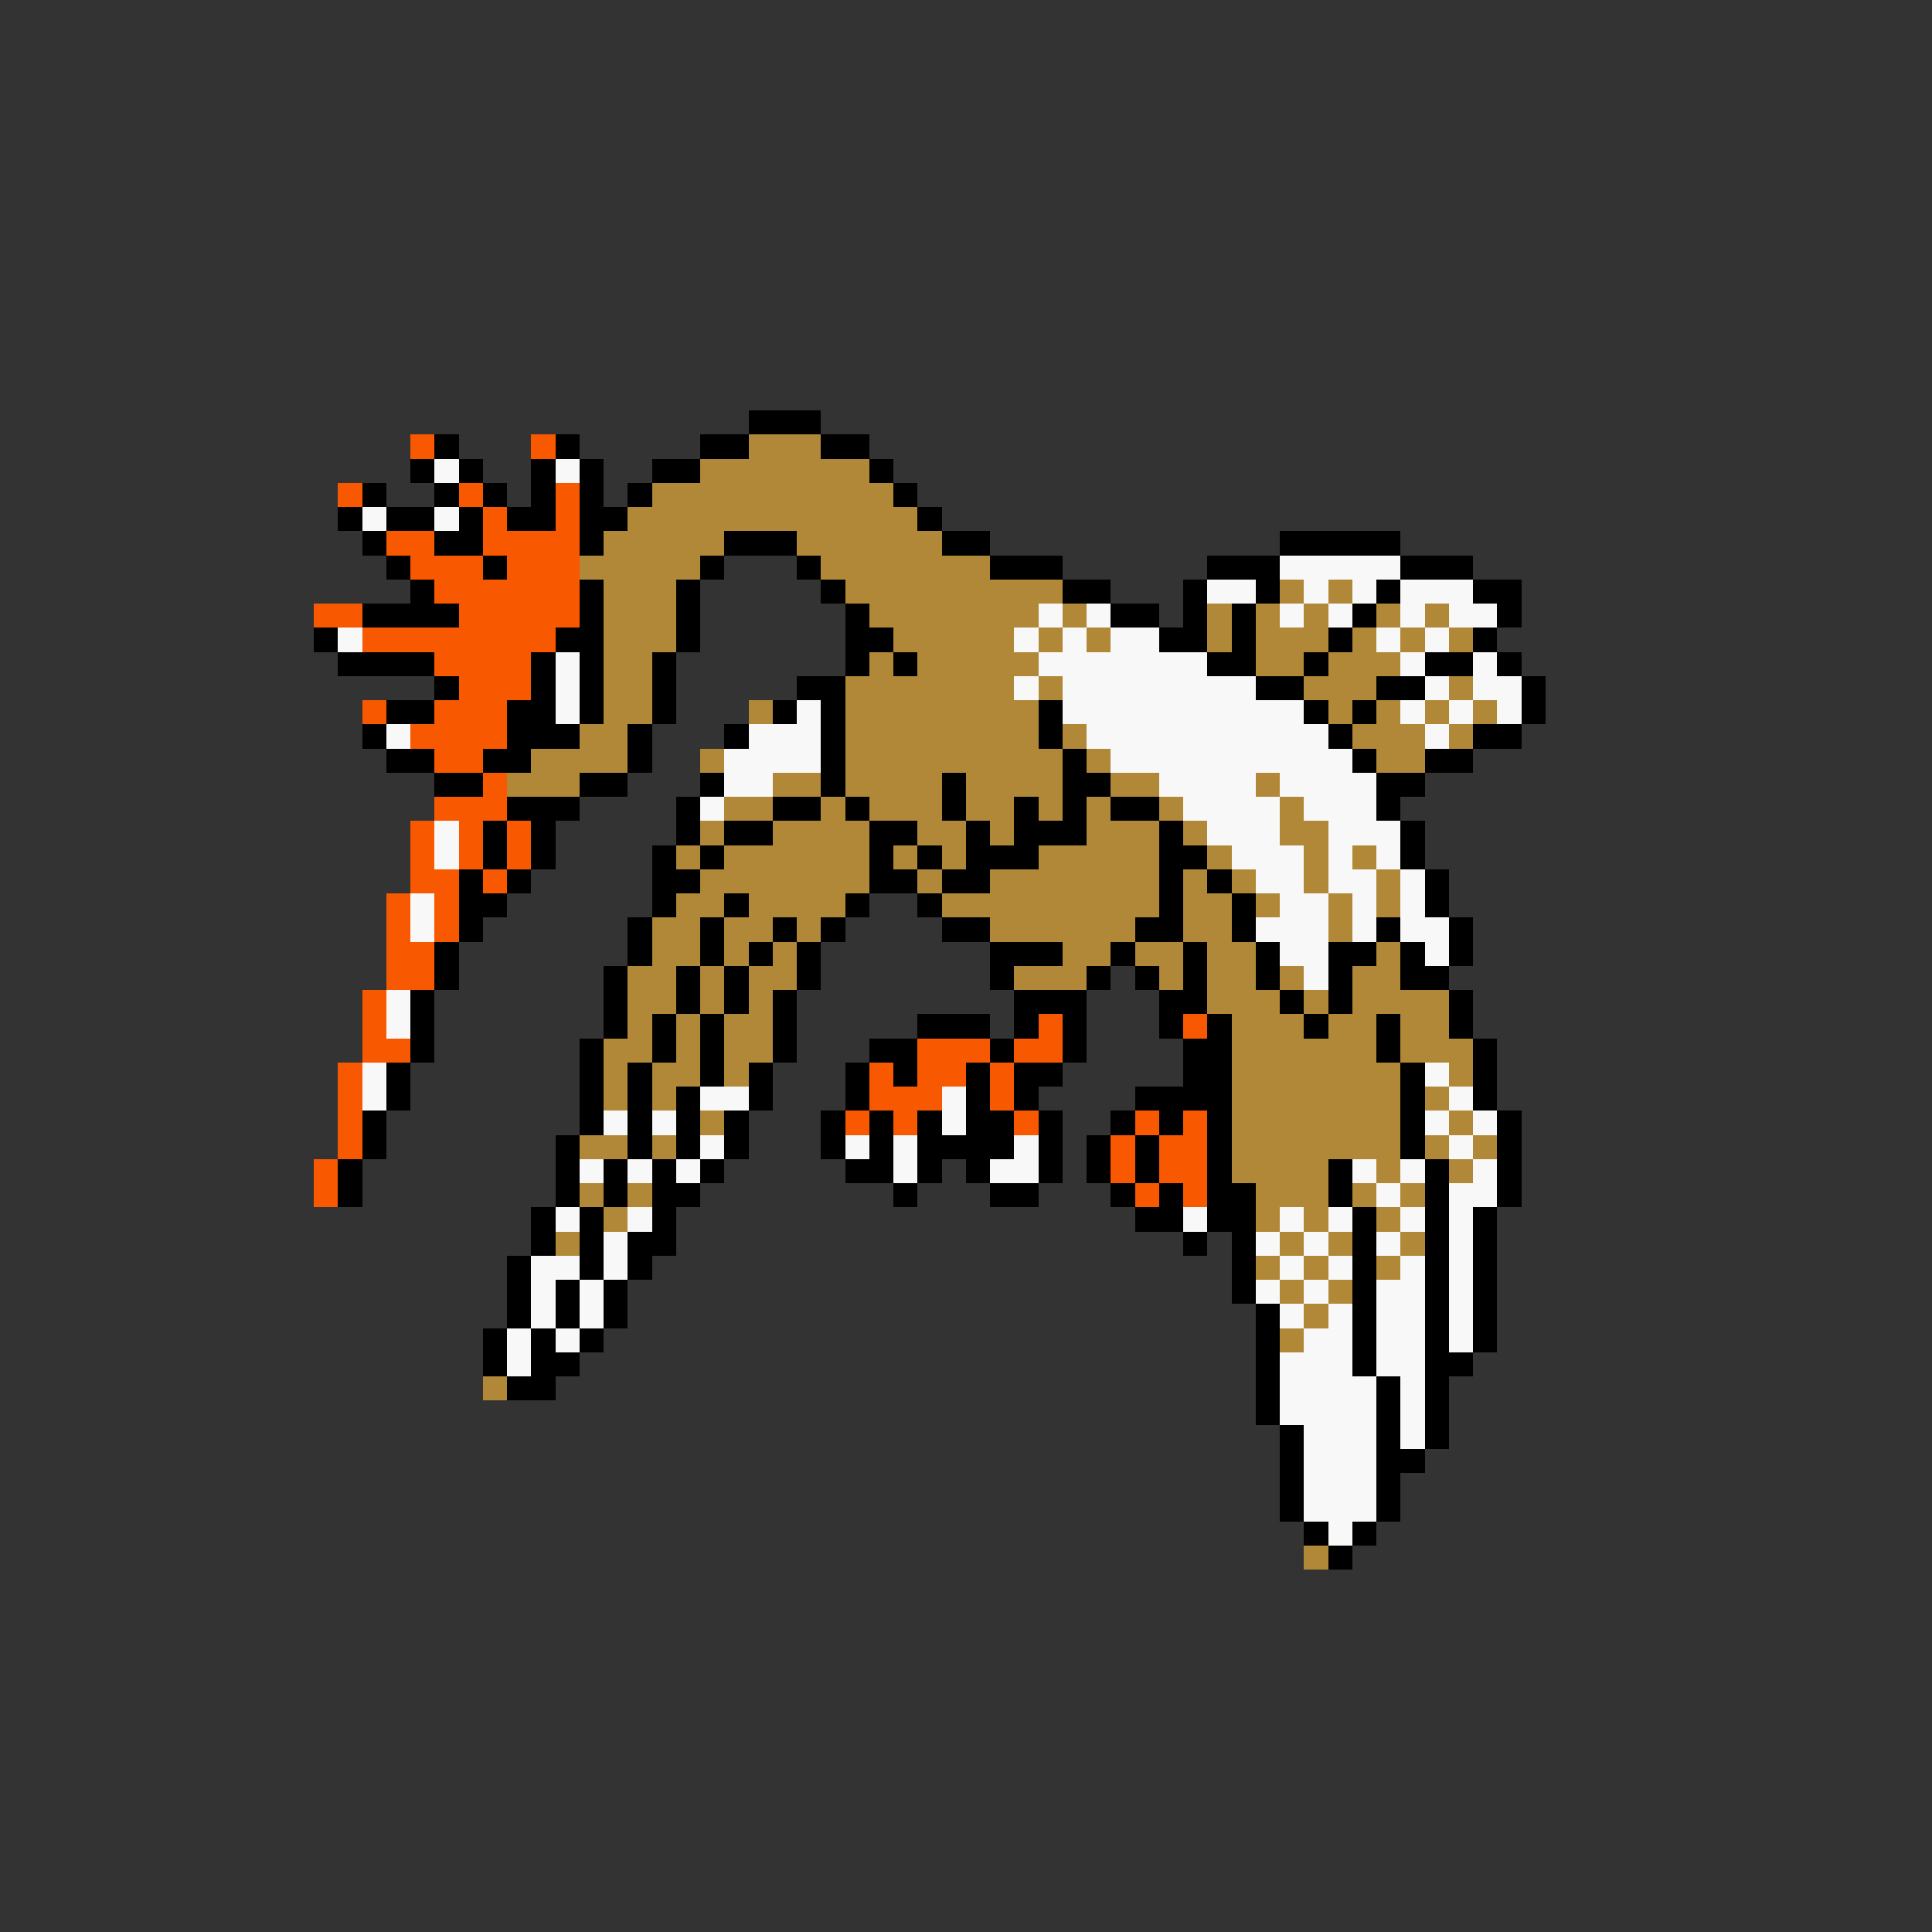 <svg xmlns="http://www.w3.org/2000/svg" viewBox="0 -0.5 80 80" shape-rendering="crispEdges">
<rect x="0" y="-0.5" width="80" height="80" fill="#333333" stroke="none"/>
<path stroke="#000000" d="M31 17h3M18 18h1M23 18h1M29 18h2M34 18h2M17 19h1M19 19h1M22 19h1M24 19h1M27 19h2M36 19h1M15 20h1M18 20h1M20 20h1M22 20h1M24 20h1M26 20h1M37 20h1M14 21h1M16 21h2M19 21h1M21 21h2M24 21h2M38 21h1M15 22h1M18 22h2M24 22h1M30 22h3M39 22h2M53 22h5M16 23h1M20 23h1M29 23h1M33 23h1M41 23h3M50 23h3M58 23h3M17 24h1M24 24h1M28 24h1M34 24h1M44 24h2M49 24h1M52 24h1M57 24h1M61 24h2M15 25h4M24 25h1M28 25h1M35 25h1M46 25h2M49 25h1M51 25h1M56 25h1M62 25h1M13 26h1M23 26h2M28 26h1M35 26h2M48 26h2M51 26h1M55 26h1M61 26h1M14 27h4M22 27h1M24 27h1M27 27h1M35 27h1M37 27h1M50 27h2M54 27h1M59 27h2M62 27h1M18 28h1M22 28h1M24 28h1M27 28h1M33 28h2M52 28h2M57 28h2M63 28h1M16 29h2M21 29h2M24 29h1M27 29h1M32 29h1M34 29h1M43 29h1M54 29h1M56 29h1M63 29h1M15 30h1M21 30h3M26 30h1M30 30h1M34 30h1M43 30h1M55 30h1M61 30h2M16 31h2M20 31h2M26 31h1M34 31h1M44 31h1M56 31h1M59 31h2M18 32h2M24 32h2M29 32h1M34 32h1M39 32h1M44 32h2M57 32h2M21 33h3M28 33h1M32 33h2M35 33h1M39 33h1M42 33h1M44 33h1M46 33h2M57 33h1M20 34h1M22 34h1M28 34h1M30 34h2M36 34h2M40 34h1M42 34h3M48 34h1M58 34h1M20 35h1M22 35h1M27 35h1M29 35h1M36 35h1M38 35h1M40 35h3M48 35h2M58 35h1M19 36h1M21 36h1M27 36h2M36 36h2M39 36h2M48 36h1M50 36h1M59 36h1M19 37h2M27 37h1M30 37h1M35 37h1M38 37h1M48 37h1M51 37h1M59 37h1M19 38h1M26 38h1M29 38h1M32 38h1M34 38h1M39 38h2M47 38h2M51 38h1M57 38h1M60 38h1M18 39h1M26 39h1M29 39h1M31 39h1M33 39h1M41 39h3M46 39h1M49 39h1M52 39h1M55 39h2M58 39h1M60 39h1M18 40h1M25 40h1M28 40h1M30 40h1M33 40h1M41 40h1M45 40h1M47 40h1M49 40h1M52 40h1M55 40h1M58 40h2M17 41h1M25 41h1M28 41h1M30 41h1M32 41h1M42 41h3M48 41h2M53 41h1M55 41h1M60 41h1M17 42h1M25 42h1M27 42h1M29 42h1M32 42h1M38 42h3M42 42h1M44 42h1M48 42h1M50 42h1M54 42h1M57 42h1M60 42h1M17 43h1M24 43h1M27 43h1M29 43h1M32 43h1M36 43h2M41 43h1M44 43h1M49 43h2M57 43h1M61 43h1M16 44h1M24 44h1M26 44h1M29 44h1M31 44h1M35 44h1M37 44h1M40 44h1M42 44h2M49 44h2M58 44h1M61 44h1M16 45h1M24 45h1M26 45h1M28 45h1M31 45h1M35 45h1M40 45h1M42 45h1M47 45h4M58 45h1M61 45h1M15 46h1M24 46h1M26 46h1M28 46h1M30 46h1M34 46h1M36 46h1M38 46h1M40 46h2M43 46h1M46 46h1M48 46h1M50 46h1M58 46h1M62 46h1M15 47h1M23 47h1M26 47h1M28 47h1M30 47h1M34 47h1M36 47h1M38 47h4M43 47h1M45 47h1M47 47h1M50 47h1M58 47h1M62 47h1M14 48h1M23 48h1M25 48h1M27 48h1M29 48h1M35 48h2M38 48h1M40 48h1M43 48h1M45 48h1M47 48h1M50 48h1M55 48h1M59 48h1M62 48h1M14 49h1M23 49h1M25 49h1M27 49h2M37 49h1M41 49h2M46 49h1M48 49h1M50 49h2M55 49h1M59 49h1M62 49h1M22 50h1M24 50h1M27 50h1M47 50h2M50 50h2M56 50h1M59 50h1M61 50h1M22 51h1M24 51h1M26 51h2M49 51h1M51 51h1M56 51h1M59 51h1M61 51h1M21 52h1M24 52h1M26 52h1M51 52h1M56 52h1M59 52h1M61 52h1M21 53h1M23 53h1M25 53h1M51 53h1M56 53h1M59 53h1M61 53h1M21 54h1M23 54h1M25 54h1M52 54h1M56 54h1M59 54h1M61 54h1M20 55h1M22 55h1M24 55h1M52 55h1M56 55h1M59 55h1M61 55h1M20 56h1M22 56h2M52 56h1M56 56h1M59 56h2M21 57h2M52 57h1M57 57h1M59 57h1M52 58h1M57 58h1M59 58h1M53 59h1M57 59h1M59 59h1M53 60h1M57 60h2M53 61h1M57 61h1M53 62h1M57 62h1M54 63h1M56 63h1M55 64h1" />
<path stroke="#f85800" d="M17 18h1M22 18h1M14 20h1M19 20h1M23 20h1M20 21h1M23 21h1M16 22h2M20 22h4M17 23h3M21 23h3M18 24h6M13 25h2M19 25h5M15 26h8M18 27h4M19 28h3M15 29h1M18 29h3M17 30h4M18 31h2M20 32h1M18 33h3M17 34h1M19 34h1M21 34h1M17 35h1M19 35h1M21 35h1M17 36h2M20 36h1M16 37h1M18 37h1M16 38h1M18 38h1M16 39h2M16 40h2M15 41h1M15 42h1M43 42h1M49 42h1M15 43h2M38 43h3M42 43h2M14 44h1M36 44h1M38 44h2M41 44h1M14 45h1M36 45h3M41 45h1M14 46h1M35 46h1M37 46h1M42 46h1M47 46h1M49 46h1M14 47h1M46 47h1M48 47h2M13 48h1M46 48h1M48 48h2M13 49h1M47 49h1M49 49h1" />
<path stroke="#b08838" d="M31 18h3M29 19h7M27 20h10M26 21h12M25 22h5M33 22h6M24 23h5M34 23h7M25 24h3M35 24h9M53 24h1M55 24h1M25 25h3M36 25h7M44 25h1M50 25h1M52 25h1M54 25h1M57 25h1M59 25h1M25 26h3M37 26h5M43 26h1M45 26h1M50 26h1M52 26h3M56 26h1M58 26h1M60 26h1M25 27h2M36 27h1M38 27h5M52 27h2M55 27h3M25 28h2M35 28h7M43 28h1M54 28h3M60 28h1M25 29h2M31 29h1M35 29h8M55 29h1M57 29h1M59 29h1M61 29h1M24 30h2M35 30h8M44 30h1M56 30h3M60 30h1M22 31h4M29 31h1M35 31h9M45 31h1M57 31h2M21 32h3M32 32h2M35 32h4M40 32h4M46 32h2M52 32h1M30 33h2M34 33h1M36 33h3M40 33h2M43 33h1M45 33h1M48 33h1M53 33h1M29 34h1M32 34h4M38 34h2M41 34h1M45 34h3M49 34h1M53 34h2M28 35h1M30 35h6M37 35h1M39 35h1M43 35h5M50 35h1M54 35h1M56 35h1M29 36h7M38 36h1M41 36h7M49 36h1M51 36h1M54 36h1M57 36h1M28 37h2M31 37h4M39 37h9M49 37h2M52 37h1M55 37h1M57 37h1M27 38h2M30 38h2M33 38h1M41 38h6M49 38h2M55 38h1M27 39h2M30 39h1M32 39h1M44 39h2M47 39h2M50 39h2M57 39h1M26 40h2M29 40h1M31 40h2M42 40h3M48 40h1M50 40h2M53 40h1M56 40h2M26 41h2M29 41h1M31 41h1M50 41h3M54 41h1M56 41h4M26 42h1M28 42h1M30 42h2M51 42h3M55 42h2M58 42h2M25 43h2M28 43h1M30 43h2M51 43h6M58 43h3M25 44h1M27 44h2M30 44h1M51 44h7M60 44h1M25 45h1M27 45h1M51 45h7M59 45h1M29 46h1M51 46h7M60 46h1M24 47h2M27 47h1M51 47h7M59 47h1M61 47h1M51 48h4M57 48h1M60 48h1M24 49h1M26 49h1M52 49h3M56 49h1M58 49h1M25 50h1M52 50h1M54 50h1M57 50h1M23 51h1M53 51h1M55 51h1M58 51h1M52 52h1M54 52h1M57 52h1M53 53h1M55 53h1M54 54h1M53 55h1M20 57h1M54 64h1" />
<path stroke="#f8f8f8" d="M18 19h1M23 19h1M15 21h1M18 21h1M53 23h5M50 24h2M54 24h1M56 24h1M58 24h3M43 25h1M45 25h1M53 25h1M55 25h1M58 25h1M60 25h2M14 26h1M42 26h1M44 26h1M46 26h2M57 26h1M59 26h1M23 27h1M43 27h7M58 27h1M61 27h1M23 28h1M42 28h1M44 28h8M59 28h1M61 28h2M23 29h1M33 29h1M44 29h10M58 29h1M60 29h1M62 29h1M16 30h1M31 30h3M45 30h10M59 30h1M30 31h4M46 31h10M30 32h2M48 32h4M53 32h4M29 33h1M49 33h4M54 33h3M18 34h1M50 34h3M55 34h3M18 35h1M51 35h3M55 35h1M57 35h1M52 36h2M55 36h2M58 36h1M17 37h1M53 37h2M56 37h1M58 37h1M17 38h1M52 38h3M56 38h1M58 38h2M53 39h2M59 39h1M54 40h1M16 41h1M16 42h1M15 44h1M59 44h1M15 45h1M29 45h2M39 45h1M60 45h1M25 46h1M27 46h1M39 46h1M59 46h1M61 46h1M29 47h1M35 47h1M37 47h1M42 47h1M60 47h1M24 48h1M26 48h1M28 48h1M37 48h1M41 48h2M56 48h1M58 48h1M61 48h1M57 49h1M60 49h2M23 50h1M26 50h1M49 50h1M53 50h1M55 50h1M58 50h1M60 50h1M25 51h1M52 51h1M54 51h1M57 51h1M60 51h1M22 52h2M25 52h1M53 52h1M55 52h1M58 52h1M60 52h1M22 53h1M24 53h1M52 53h1M54 53h1M57 53h2M60 53h1M22 54h1M24 54h1M53 54h1M55 54h1M57 54h2M60 54h1M21 55h1M23 55h1M54 55h2M57 55h2M60 55h1M21 56h1M53 56h3M57 56h2M53 57h4M58 57h1M53 58h4M58 58h1M54 59h3M58 59h1M54 60h3M54 61h3M54 62h3M55 63h1" />
</svg>